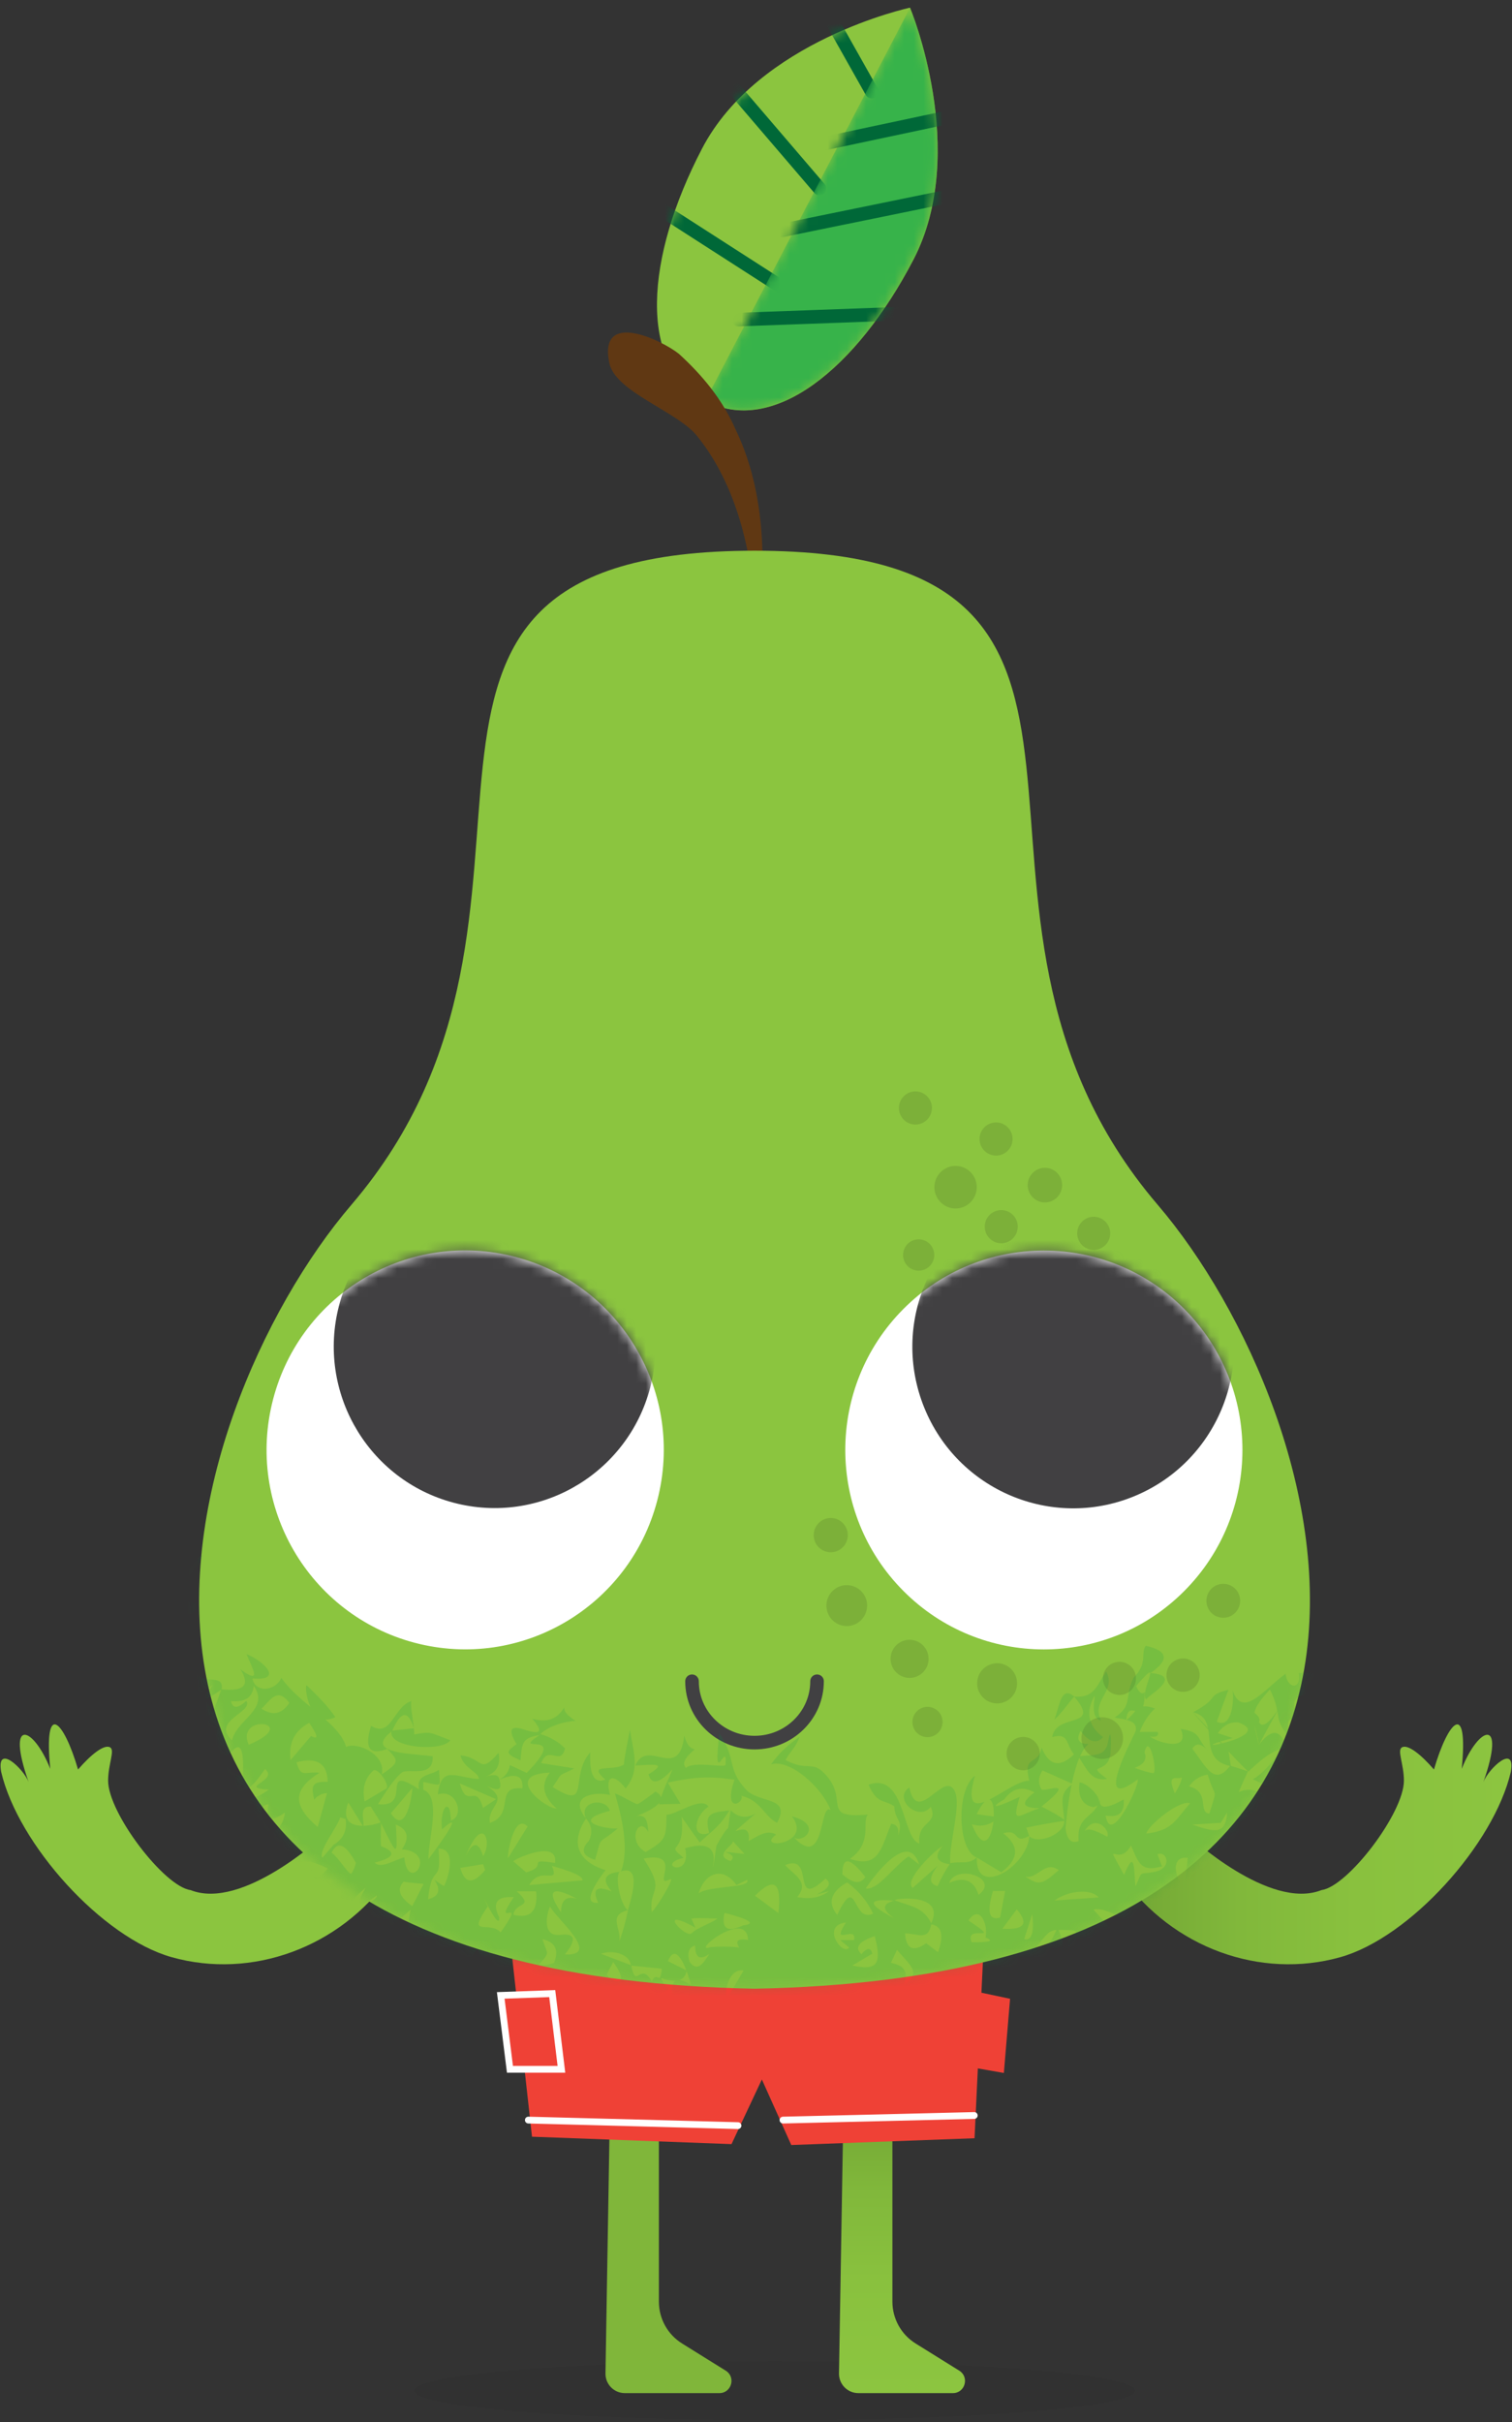 <svg width="158" height="253" viewBox="0 0 158 253" fill="none" xmlns="http://www.w3.org/2000/svg">
<rect x="0" y="0" width="158" height="253" fill="#333333" stroke="none"/>
<g style="mix-blend-mode:multiply" opacity="0.05">
<path d="M80.958 252.8C101.757 252.8 118.619 251.418 118.619 249.714C118.619 248.009 101.757 246.627 80.958 246.627C60.158 246.627 43.297 248.009 43.297 249.714C43.297 251.418 60.158 252.8 80.958 252.8Z" fill="black"/>
</g>
<path d="M105.55 208.783L100.287 207.667L99.598 215.603L104.901 216.532L105.55 208.783Z" fill="#EF4136"/>
<path d="M88.129 220.65L87.673 247.89C87.643 249.029 88.555 249.972 89.69 249.972H99.577C100.847 249.972 101.32 248.3 100.243 247.629L95.679 244.79C94.172 243.854 93.254 242.199 93.254 240.418V220.134L88.129 220.65Z" fill="url(#paint0_linear_114_3790)"/>
<path d="M63.727 220.65L63.271 247.89C63.24 249.029 64.152 249.972 65.287 249.972H75.175C76.445 249.972 76.918 248.3 75.84 247.629L71.276 244.79C69.77 243.854 68.851 242.199 68.851 240.418V220.134L63.727 220.65Z" fill="url(#paint1_linear_114_3790)"/>
<path d="M53.096 200.62L55.593 223.19L76.441 223.963L79.613 217.211L82.687 224.058L101.837 223.349L102.864 201.681L53.096 200.62Z" fill="#EF4136"/>
<path d="M55.211 221.453C55.596 221.453 77.117 222.033 77.117 222.033" stroke="white" stroke-width="0.71" stroke-miterlimit="10" stroke-linecap="round"/>
<path d="M81.823 221.453C82.208 221.453 101.807 220.972 101.807 220.972" stroke="white" stroke-width="0.71" stroke-miterlimit="10" stroke-linecap="round"/>
<path d="M53.289 216.149H58.667L57.707 208.24L52.326 208.43L53.289 216.149Z" fill="#EF4136" stroke="white" stroke-width="0.71" stroke-miterlimit="10" stroke-linecap="round"/>
<path d="M117.271 196.065C122.527 203.452 131.698 206.782 140.058 204.438C147.324 202.4 156.11 192.653 157.88 185.067C158.39 182.062 155.553 184.738 155.013 186.132C157.421 179.305 154.519 180.278 152.746 184.768C153.462 177.548 151.347 179.674 149.844 184.833C148.503 183.276 147.098 182.153 146.49 182.526C145.976 182.838 146.699 184.266 146.706 185.989C146.716 189.37 140.832 197.076 138.092 197.428C132.661 199.592 124.256 191.775 124.256 191.775C124.256 191.775 120.436 193.393 117.274 196.062L117.271 196.065Z" fill="url(#paint2_linear_114_3790)"/>
<path d="M40.729 196.065C35.473 203.452 26.302 206.782 17.942 204.438C10.676 202.4 1.889 192.653 0.119 185.067C-0.391 182.062 2.447 184.738 2.987 186.132C0.579 179.305 3.48 180.278 5.254 184.768C4.538 177.548 6.652 179.674 8.156 184.833C9.497 183.276 10.902 182.153 11.513 182.526C12.027 182.838 11.304 184.266 11.297 185.989C11.287 189.37 17.171 197.076 19.911 197.428C25.343 199.592 33.747 191.775 33.747 191.775C33.747 191.775 37.568 193.393 40.729 196.062V196.065Z" fill="#8BC53F"/>
<path d="M95.098 0.8C95.098 0.8 79.258 4.191 73.354 15.536C67.446 26.877 66.608 38.143 73.702 41.87C80.796 45.597 89.538 38.479 95.446 27.138C101.354 15.797 95.098 0.803 95.098 0.803V0.8Z" fill="#8BC53F"/>
<mask id="mask0_114_3790" style="mask-type:luminance" maskUnits="userSpaceOnUse" x="68" y="0" width="30" height="43">
<path d="M95.098 0.8C95.098 0.8 79.258 4.191 73.354 15.536C67.446 26.877 66.608 38.143 73.702 41.87C80.796 45.597 89.538 38.479 95.446 27.138C101.354 15.797 95.098 0.803 95.098 0.803V0.8Z" fill="white"/>
</mask>
<g mask="url(#mask0_114_3790)">
<path d="M91.095 9.577L86.058 0.634" stroke="#006838" stroke-width="1.42" stroke-linecap="round" stroke-linejoin="round"/>
<path d="M85.636 19.693L75.823 8.237" stroke="#006838" stroke-width="1.42" stroke-linecap="round" stroke-linejoin="round"/>
<path d="M81.906 30.139L68.942 21.806" stroke="#006838" stroke-width="1.42" stroke-linecap="round" stroke-linejoin="round"/>
</g>
<mask id="mask1_114_3790" style="mask-type:luminance" maskUnits="userSpaceOnUse" x="73" y="0" width="25" height="43">
<path d="M73.705 41.867C80.799 45.594 89.541 38.475 95.449 27.134C101.357 15.794 95.101 0.8 95.101 0.8L73.705 41.867Z" fill="white"/>
</mask>
<g mask="url(#mask1_114_3790)">
<path d="M73.705 41.867C80.799 45.594 89.541 38.475 95.449 27.134C101.357 15.794 95.101 0.8 95.101 0.8L73.705 41.867Z" fill="#37B34A"/>
<path d="M77.174 33.382L96.554 32.679" stroke="#006838" stroke-width="1.42" stroke-linecap="round" stroke-linejoin="round"/>
<path d="M81.637 24.082L101.003 20.124" stroke="#006838" stroke-width="1.42" stroke-linecap="round" stroke-linejoin="round"/>
<path d="M86.403 14.939L106.069 10.761" stroke="#006838" stroke-width="1.42" stroke-linecap="round" stroke-linejoin="round"/>
</g>
<path d="M78.917 66.577C80.225 59.57 80.022 51.41 76.884 44.896C75.522 41.769 73.425 39.222 70.939 36.956C69.128 35.515 62.49 32.313 63.676 37.936C64.318 40.972 70.898 43.02 72.874 45.581C77.448 51.261 79.015 59.431 78.917 66.58V66.577Z" fill="#603813"/>
<path d="M36.727 125.839C63.335 94.729 32.666 57.525 78.846 57.525C125.027 57.525 94.358 94.729 120.97 125.839C139.518 147.527 157.306 206.243 78.846 207.731C0.386 206.243 18.175 147.527 36.727 125.839Z" fill="#8BC53F"/>
<path d="M102.651 159.319C102.685 158.427 101.992 157.677 101.101 157.643C100.212 157.613 99.469 158.308 99.439 159.197C99.405 160.089 100.097 160.838 100.986 160.869C101.874 160.899 102.621 160.207 102.651 159.315V159.319Z" fill="#7CB039"/>
<path d="M115.835 161.608C115.862 160.838 115.264 160.194 114.498 160.163C113.731 160.136 113.089 160.736 113.062 161.506C113.035 162.276 113.633 162.92 114.396 162.947C115.163 162.978 115.805 162.378 115.832 161.608H115.835Z" fill="#7CB039"/>
<path d="M110.258 166.634C110.285 165.864 109.687 165.22 108.924 165.193C108.157 165.162 107.515 165.762 107.485 166.532C107.455 167.302 108.056 167.946 108.819 167.973C109.586 168.001 110.228 167.4 110.258 166.634Z" fill="#7CB039"/>
<path d="M106.282 175.906C106.326 174.75 105.424 173.777 104.272 173.736C103.12 173.695 102.151 174.597 102.11 175.754C102.067 176.91 102.968 177.884 104.12 177.928C105.272 177.968 106.242 177.066 106.282 175.91V175.906Z" fill="#7CB039"/>
<path d="M118.706 175.38C118.74 174.424 117.997 173.623 117.044 173.586C116.092 173.552 115.291 174.298 115.257 175.255C115.224 176.211 115.967 177.011 116.919 177.049C117.872 177.083 118.673 176.337 118.706 175.38Z" fill="#7CB039"/>
<path d="M106.296 148.846C106.33 147.89 105.59 147.089 104.634 147.052C103.681 147.018 102.884 147.764 102.85 148.721C102.816 149.677 103.56 150.481 104.512 150.515C105.465 150.549 106.265 149.803 106.299 148.846H106.296Z" fill="#7CB039"/>
<path d="M97.385 115.796C97.418 114.84 96.675 114.036 95.723 114.002C94.77 113.968 93.969 114.715 93.936 115.671C93.902 116.627 94.642 117.428 95.594 117.465C96.547 117.499 97.347 116.753 97.381 115.796H97.385Z" fill="#7CB039"/>
<path d="M105.809 119.038C105.843 118.082 105.1 117.278 104.147 117.244C103.195 117.21 102.394 117.956 102.36 118.913C102.327 119.869 103.07 120.67 104.022 120.707C104.975 120.741 105.776 119.995 105.809 119.042V119.038Z" fill="#7CB039"/>
<path d="M116.014 128.89C116.048 127.934 115.305 127.13 114.352 127.096C113.399 127.062 112.602 127.809 112.565 128.765C112.531 129.721 113.274 130.522 114.227 130.559C115.18 130.593 115.98 129.847 116.014 128.894V128.89Z" fill="#7CB039"/>
<path d="M106.353 128.195C106.387 127.239 105.647 126.435 104.691 126.401C103.739 126.367 102.938 127.113 102.904 128.07C102.871 129.026 103.614 129.827 104.563 129.864C105.516 129.898 106.316 129.152 106.35 128.195H106.353Z" fill="#7CB039"/>
<path d="M125.652 150.457C125.685 149.578 125 148.846 124.128 148.812C123.257 148.781 122.524 149.463 122.49 150.341C122.459 151.216 123.138 151.956 124.013 151.986C124.888 152.017 125.621 151.332 125.652 150.457Z" fill="#7CB039"/>
<path d="M117.811 149.717C117.842 148.839 117.159 148.103 116.288 148.073C115.416 148.042 114.683 148.724 114.65 149.602C114.616 150.48 115.298 151.213 116.173 151.247C117.048 151.277 117.781 150.592 117.815 149.717H117.811Z" fill="#7CB039"/>
<path d="M125.226 143.671C125.256 142.792 124.574 142.056 123.702 142.026C122.827 141.992 122.094 142.677 122.064 143.555C122.034 144.434 122.713 145.17 123.587 145.2C124.459 145.231 125.195 144.549 125.226 143.671Z" fill="#7CB039"/>
<path d="M127.918 156.181C127.949 155.303 127.266 154.567 126.395 154.537C125.52 154.506 124.79 155.191 124.756 156.066C124.726 156.941 125.408 157.68 126.28 157.711C127.155 157.745 127.888 157.06 127.922 156.181H127.918Z" fill="#7CB039"/>
<path d="M110.299 144.027C110.329 143.193 109.681 142.491 108.85 142.46C108.019 142.429 107.323 143.081 107.293 143.915C107.262 144.749 107.911 145.451 108.742 145.482C109.576 145.512 110.272 144.861 110.302 144.027H110.299Z" fill="#7CB039"/>
<path d="M91.639 150.338C91.669 149.504 91.021 148.805 90.19 148.771C89.359 148.741 88.663 149.392 88.629 150.226C88.599 151.061 89.247 151.763 90.078 151.793C90.909 151.824 91.608 151.172 91.639 150.338Z" fill="#7CB039"/>
<path d="M114.805 134.938C114.846 133.785 113.951 132.815 112.799 132.771C111.65 132.727 110.684 133.629 110.644 134.785C110.6 135.942 111.502 136.908 112.65 136.952C113.802 136.993 114.765 136.091 114.809 134.938H114.805Z" fill="#7CB039"/>
<path d="M102.07 124.092C102.114 122.864 101.158 121.833 99.935 121.789C98.712 121.745 97.686 122.705 97.642 123.929C97.598 125.157 98.554 126.188 99.773 126.232C100.996 126.276 102.023 125.316 102.067 124.092H102.07Z" fill="#7CB039"/>
<path d="M98.881 139.997C98.911 139.092 98.212 138.336 97.31 138.302C96.412 138.271 95.655 138.973 95.621 139.879C95.588 140.784 96.29 141.541 97.192 141.574C98.094 141.608 98.851 140.903 98.881 139.997Z" fill="#7CB039"/>
<path d="M97.628 131.15C97.662 130.247 96.959 129.488 96.057 129.454C95.159 129.423 94.402 130.125 94.368 131.031C94.338 131.936 95.037 132.693 95.939 132.727C96.841 132.76 97.594 132.055 97.628 131.15Z" fill="#7CB039"/>
<path d="M99.199 149.714C99.243 148.565 98.348 147.598 97.202 147.557C96.057 147.517 95.095 148.412 95.054 149.562C95.013 150.711 95.909 151.678 97.054 151.719C98.202 151.759 99.162 150.864 99.202 149.711L99.199 149.714Z" fill="#7CB039"/>
<path d="M88.592 160.417C88.626 159.43 87.859 158.599 86.876 158.562C85.893 158.528 85.066 159.298 85.028 160.288C84.995 161.275 85.761 162.106 86.744 162.14C87.731 162.177 88.555 161.404 88.592 160.417Z" fill="#7CB039"/>
<path d="M97.03 173.346C97.07 172.247 96.216 171.325 95.118 171.284C94.023 171.243 93.105 172.101 93.064 173.2C93.027 174.299 93.882 175.225 94.976 175.265C96.07 175.306 96.993 174.445 97.033 173.346H97.03Z" fill="#7CB039"/>
<path d="M98.499 179.928C98.53 179.057 97.851 178.321 96.979 178.29C96.111 178.26 95.378 178.941 95.348 179.813C95.314 180.688 95.996 181.421 96.865 181.451C97.736 181.482 98.466 180.8 98.496 179.928H98.499Z" fill="#7CB039"/>
<path d="M117.352 181.634C117.396 180.43 116.46 179.423 115.264 179.379C114.065 179.335 113.059 180.274 113.015 181.475C112.971 182.679 113.906 183.686 115.102 183.73C116.301 183.774 117.308 182.835 117.352 181.634Z" fill="#7CB039"/>
<path d="M129.594 167.275C129.631 166.298 128.871 165.474 127.895 165.44C126.918 165.403 126.101 166.166 126.067 167.146C126.03 168.126 126.79 168.947 127.763 168.981C128.739 169.018 129.557 168.252 129.59 167.275H129.594Z" fill="#7CB039"/>
<path d="M112.971 152.587C113.015 151.407 112.096 150.416 110.924 150.376C109.748 150.332 108.765 151.254 108.721 152.431C108.677 153.611 109.596 154.602 110.768 154.642C111.944 154.686 112.93 153.764 112.971 152.587Z" fill="#7CB039"/>
<path d="M90.612 167.791C90.656 166.614 89.737 165.62 88.561 165.576C87.389 165.535 86.403 166.454 86.359 167.635C86.315 168.815 87.234 169.805 88.406 169.849C89.578 169.893 90.564 168.971 90.608 167.791H90.612Z" fill="#7CB039"/>
<path d="M120.19 141.117C120.223 140.153 119.477 139.346 118.517 139.312C117.558 139.278 116.754 140.028 116.72 140.991C116.687 141.954 117.433 142.761 118.392 142.795C119.352 142.829 120.156 142.08 120.193 141.117H120.19Z" fill="#7CB039"/>
<path d="M121.527 156.85C121.561 155.887 120.815 155.079 119.855 155.046C118.896 155.008 118.092 155.761 118.055 156.724C118.021 157.684 118.768 158.495 119.727 158.529C120.686 158.562 121.49 157.81 121.527 156.85Z" fill="#7CB039"/>
<path d="M125.361 175.045C125.398 174.081 124.648 173.274 123.689 173.237C122.729 173.203 121.926 173.956 121.892 174.916C121.858 175.879 122.604 176.686 123.564 176.72C124.523 176.757 125.327 176.004 125.361 175.041V175.045Z" fill="#7CB039"/>
<path d="M108.654 183.235C108.691 182.272 107.941 181.465 106.982 181.431C106.022 181.397 105.218 182.146 105.184 183.11C105.147 184.069 105.897 184.88 106.853 184.914C107.812 184.948 108.616 184.198 108.654 183.235Z" fill="#7CB039"/>
<path d="M105.232 134.7C105.269 133.686 104.479 132.835 103.469 132.798C102.459 132.761 101.611 133.554 101.574 134.568C101.536 135.582 102.327 136.433 103.337 136.471C104.347 136.508 105.195 135.718 105.232 134.7Z" fill="#7CB039"/>
<path d="M110.988 123.855C111.025 122.858 110.248 122.02 109.255 121.986C108.262 121.949 107.427 122.729 107.39 123.726C107.356 124.723 108.13 125.56 109.123 125.598C110.12 125.635 110.954 124.855 110.988 123.858V123.855Z" fill="#7CB039"/>
<path d="M68.806 156.232C71.439 145.034 64.531 133.813 53.377 131.17C42.223 128.527 31.047 135.462 28.414 146.661C25.782 157.859 32.69 169.08 43.844 171.723C54.998 174.366 66.174 167.43 68.806 156.232Z" fill="white"/>
<path d="M123.754 166.188C131.857 158.052 131.857 144.861 123.754 136.725C115.65 128.589 102.511 128.589 94.407 136.725C86.304 144.861 86.304 158.052 94.407 166.188C102.511 174.324 115.65 174.324 123.754 166.188Z" fill="white"/>
<mask id="mask2_114_3790" style="mask-type:luminance" maskUnits="userSpaceOnUse" x="27" y="130" width="43" height="43">
<path d="M68.806 156.232C71.439 145.034 64.531 133.813 53.377 131.17C42.223 128.527 31.047 135.462 28.414 146.661C25.782 157.859 32.69 169.08 43.844 171.723C54.998 174.366 66.174 167.43 68.806 156.232Z" fill="white"/>
</mask>
<g mask="url(#mask2_114_3790)">
<path d="M68.048 144.524C70.18 135.453 64.585 126.364 55.55 124.223C46.515 122.082 37.462 127.7 35.329 136.771C33.197 145.842 38.792 154.931 47.827 157.072C56.862 159.213 65.915 153.595 68.048 144.524Z" fill="#414042"/>
</g>
<mask id="mask3_114_3790" style="mask-type:luminance" maskUnits="userSpaceOnUse" x="88" y="130" width="42" height="43">
<path d="M123.754 166.188C131.857 158.052 131.857 144.861 123.754 136.725C115.65 128.589 102.511 128.589 94.407 136.725C86.304 144.861 86.304 158.052 94.407 166.188C102.511 174.324 115.65 174.324 123.754 166.188Z" fill="white"/>
</mask>
<g mask="url(#mask3_114_3790)">
<path d="M118.477 156.309C127.077 152.801 131.217 142.957 127.723 134.322C124.229 125.687 114.424 121.531 105.824 125.039C97.223 128.547 93.084 138.391 96.578 147.026C100.072 155.66 109.876 159.817 118.477 156.309Z" fill="#414042"/>
</g>
<path d="M85.379 175.615C85.379 179.155 82.454 182.024 78.847 182.024C75.239 182.024 72.314 179.155 72.314 175.615" stroke="#414042" stroke-width="1.42" stroke-linecap="round" stroke-linejoin="round"/>
<mask id="mask4_114_3790" style="mask-type:luminance" maskUnits="userSpaceOnUse" x="20" y="57" width="117" height="151">
<path d="M36.727 125.839C63.335 94.729 32.666 57.525 78.846 57.525C125.027 57.525 94.358 94.729 120.97 125.839C139.518 147.527 157.306 206.243 78.846 207.731C0.386 206.243 18.175 147.527 36.727 125.839Z" fill="white"/>
</mask>
<g mask="url(#mask4_114_3790)">
<g style="mix-blend-mode:multiply" opacity="0.15">
<path d="M146.396 183.242C146.727 182.228 147.058 181.214 147.392 180.2C145.882 181.085 145.402 180.047 144.588 179.003C145.659 179.267 146.727 179.535 147.797 179.8V171.982C147.652 171.908 147.51 171.837 147.338 171.745C148.588 177.287 146.203 172.763 146.879 170.246C143.751 170.005 142.856 170.436 140.184 171.782C140.204 171.921 143.068 175.611 140.531 173.383C141.379 174.353 145.028 180.207 139.63 178.603C139.721 179.362 138.383 180.509 139.268 180.821C139.849 180.732 140.383 180.515 140.869 180.173C140.879 181.055 140.545 181.763 139.873 182.299C140.569 182.286 141.048 182.581 141.312 183.181C140.869 183.144 140.423 183.103 139.981 183.066C139.92 183.425 139.859 183.785 139.798 184.144C138.417 183.707 137.735 182.879 137.762 181.668C138.795 181.455 138.012 183.035 139.18 182.727C138.765 181.204 138.353 179.681 137.937 178.158C141.123 178.674 137.792 177.175 139.109 176.1C139.717 177.667 139.751 177.283 140.146 175.754C140.94 176.72 140.903 177.636 140.042 178.497C144.426 175.581 138.018 174.435 135.725 174.774C135.995 176.544 134.525 176.442 134.34 174.835C132.158 176.381 129.823 179.681 128.78 176.503C129.006 177.348 128.769 180.709 127.151 179.827C127.557 178.721 127.959 177.619 128.364 176.513C125.918 177.131 127.621 177.28 124.672 178.854C125.726 179.098 126.074 179.745 126.233 180.519C123.621 177.741 124.594 178.854 126.263 180.668C126.51 182.126 126.199 183.968 128.53 184.46C126.918 186.576 126.084 184.653 124.594 182.649C125.013 182.004 125.574 182.103 126.276 182.94C124.942 181.502 125.621 180.97 123.375 180.583C124.449 183.049 120.96 182.031 120.179 181.39C120.841 181.482 121.112 181.322 120.987 180.909H119.095C119.446 179.963 119.977 179.142 120.686 178.45C120.129 178.257 119.747 178.206 119.453 178.243C119.554 177.945 119.615 177.477 119.615 176.747C119.348 177.039 119.048 176.832 118.713 176.127C121.834 172.454 118.909 176.954 119.811 177.541C119.5 177.341 123.959 175.062 120.23 174.753C122.226 173.373 122.054 172.427 119.723 171.908C119.146 172.732 119.997 173.699 118.45 175.252C117.44 177.419 118.429 178.08 116.48 179.406C116.788 179.484 117.264 179.528 117.7 179.64C117.788 178.504 118.213 178.64 118.642 178.711C118.399 178.989 118.159 179.339 117.727 179.647C118.325 179.807 118.831 180.102 118.669 180.834C118.598 181.15 113.971 189.594 118.875 185.87C119.176 186.26 116.062 193.03 115.535 189.642C116.913 189.893 117.541 189.333 117.416 187.966C115.727 188.909 114.896 188.963 114.93 188.129C114.947 188.153 114.947 188.126 114.93 188.044C114.91 188.116 114.883 188.173 114.859 188.238C114.903 187.475 113.46 186.196 112.812 186.182C112.609 187.647 113.079 188.509 114.217 188.767C114.467 188.726 114.626 188.645 114.727 188.536C113.994 189.954 112.498 189.825 112.714 192.318C111.954 192.599 111.498 192.161 111.349 191.005C111.353 191.005 111.515 188.719 111.974 186.444C110.508 187.366 111.17 188.746 111.204 190.15C111.187 189.906 109.258 188.909 108.833 188.702C112.731 185.586 109.069 187.264 108.826 186.905C108.458 186.257 108.495 185.599 108.937 184.931C109.961 185.385 110.984 185.843 112.005 186.298C112.204 185.338 112.461 184.395 112.781 183.629C113.542 184.717 114.001 186.115 115.676 185.816C113.437 184.127 115.558 185.355 116.001 183.435C116.129 182.886 116.163 179.739 115.788 181.967C115.514 183.574 114.193 183.262 112.863 183.442C113.119 182.872 113.417 182.418 113.761 182.17C112.711 182.17 112.43 181.719 112.92 180.807C113.791 181.984 114.575 182.201 115.268 181.455C113.521 180.173 113.572 178.542 114.335 177.232C114.633 176.727 113.704 179.454 115.055 179.718C113.987 177.578 116.703 176.676 115.592 174.587C114.525 176.218 114.325 177.361 112.265 177.222C110.843 176.018 110.745 178.223 110.184 179.583C110.613 179.396 112.14 177.243 112.258 177.229C115.166 180.644 110.346 178.85 109.954 181.448C111.731 180.949 111.363 182.214 112.228 183.252C110.748 184.683 109.62 184.446 108.843 182.547C108.488 184.5 106.846 183.215 107.556 186.006C106.546 185.948 104.762 187.285 103.394 187.97C103.745 188.075 103.884 188.865 103.847 189.747C103.249 189.662 102.654 189.581 102.056 189.496C102.381 188.838 102.658 188.428 102.891 188.197C101.732 188.648 101.073 188.302 101.884 185.48C99.871 186.976 100.074 193.321 102.063 194.02C101.198 194.807 100.472 194.376 99.303 194.62C99.104 192.758 100.479 188.624 99.776 187.112C98.685 184.765 95.878 190.839 95.02 186.711C93.264 187.865 95.969 190.344 97.26 188.74C98.094 190.618 95.844 190.147 96.061 192.558C94.257 192.039 94.608 185.05 90.757 186.423C91.706 188.512 92.287 187.898 93.446 188.675C93.551 190.34 94.419 189.96 93.858 191.738C93.956 190.958 93.71 190.547 93.122 190.51C92.041 193.24 91.767 195.146 88.811 194.169C91.247 192.477 90.024 190.276 90.693 189.543C85.579 189.988 88.899 187.99 86.106 185.196C84.812 183.9 84.302 185.046 82.079 183.839C82.924 182.462 82.981 182.774 83.569 181.414C82.39 182.187 81.39 183.147 80.566 184.293C82.559 183.703 85.883 186.698 86.802 189.072C85.602 188.177 86.275 195.404 82.974 191.941C84.055 192.585 85.954 190.534 82.755 189.733C85.015 192.714 78.813 193.27 81.113 191.629C80.09 191.066 79.167 191.816 78.225 192.311C78.65 189.336 74.526 193.287 78.968 189.421C78.012 189.974 77.141 189.865 76.35 189.092C75.803 192.426 76.647 189.516 74.86 192.806C74.871 192.786 74.509 195.332 74.489 194.97C74.904 193.006 73.942 192.368 71.597 193.057C72.327 196.309 68.341 194.81 71.425 194.054C69.405 192.375 71.645 193.973 71.226 189.784C71.851 190.679 72.479 191.568 73.117 192.453C74.479 191.147 75.1 190.927 76.212 189.119C74.323 189.319 73.556 189.377 74.114 191.47C72.128 192.141 72.587 189.608 74.029 188.719C73.35 187.556 70.516 189.635 69.648 189.553C69.648 192.107 69.476 192.233 67.476 193.457C65.429 192.351 66.79 189.52 67.743 191.371C67.662 190.049 67.456 189.574 66.554 189.682C67.388 189.367 68.49 188.841 68.915 188.285C68.898 188.35 68.878 188.404 68.861 188.475C69.611 188.455 70.361 188.431 71.108 188.411C70.665 187.675 70.222 186.935 69.777 186.199C72.455 185.619 74.111 185.501 76.752 185.901C75.512 189.54 77.823 188.356 77.475 187.576C79.529 188.071 79.9 189.784 81.198 190.398C82.738 187.62 79.329 188.414 77.951 186.922C75.918 184.721 77.036 183.869 75.175 181.048C74.421 187.369 76.019 181.451 75.816 184.331C75.789 184.727 72.482 183.897 71.682 184.673C71.172 184.141 71.77 183.408 72.601 182.73C72.118 182.655 71.749 182.194 71.503 181.299C70.939 186.189 67.692 181.472 66.378 184.419C68.355 184.314 69.81 184.107 67.767 185.331C68.074 186.474 68.912 186.301 70.277 184.809C69.733 186.159 69.412 186.722 69.074 187.766C69.037 187.549 68.868 187.332 68.469 187.135C68.517 187.159 66.868 188.377 66.638 188.441C66.415 188.502 64.973 187.556 64.26 187.335C65.041 190.042 65.75 193.169 64.899 195.465C67.23 194.712 65.797 198.785 65.612 199.528C64.818 198.958 64.257 196.133 64.727 195.526C63.136 195.689 62.869 196.37 63.926 197.571C62.328 196.923 61.855 197.316 62.507 198.751C60.379 198.995 63.163 195.475 63.281 195.349C60.237 194.407 59.639 192.365 61.237 189.964C61.842 190.659 61.95 191.429 61.544 192.277C60.646 193.206 60.862 193.871 62.19 194.274C62.956 191.48 62.372 192.867 64.554 190.978C63.652 191.12 59.258 190.323 63.73 189.143C63.355 187.766 60.47 188.061 61.207 189.92C59.295 187.491 62.284 187.122 63.744 187.502C63.159 185.311 64.206 185.28 65.372 186.806C66.956 184.904 66.169 182.998 65.824 180.682C65.781 180.949 65.075 184.399 65.223 184.287C64.108 185.121 61.227 184.076 63.254 185.894C61.48 186.579 61.676 183.781 61.676 183.042C59.443 185.579 61.805 189.225 57.758 186.661C58.893 185.002 58.16 185.657 60.021 184.721C58.866 184.534 57.711 184.351 56.555 184.165C57.292 182.197 58.619 184.568 59.041 182.611C58.281 181.889 57.42 181.397 56.464 181.136C57.271 180.325 58.967 179.807 60.143 179.752C59.298 179.22 58.906 178.755 58.967 178.352C58.109 179.715 57.059 179.915 55.616 179.535C56.768 180.844 56.535 181.234 54.924 180.712C53.346 180.146 53.032 180.634 53.981 182.181C52.948 182.954 52.65 183.134 54.4 183.88C54.539 182.055 54.559 181.533 56.373 181.234C53.123 183.439 59.764 180.349 55.038 185.189C54.454 184.917 53.866 184.643 53.282 184.371C53.174 185.07 52.806 185.575 52.174 185.887C52.144 185.413 51.688 185.301 50.799 185.552C51.914 185.138 52.346 184.317 52.09 183.093C50.049 185.487 50.512 183.571 48.117 183.364C48.485 184.778 50.063 185.094 50.036 185.826C47.732 185.721 46.107 184.287 45.749 187.434C47.749 186.806 48.583 189.73 47.107 190.164C47.107 187.664 45.925 188.692 46.185 191.09C49.198 188.377 44.803 194.149 44.766 194.21C44.766 191.995 46.165 187.709 44.232 186.942V186.128C46.286 186.549 45.979 186.773 45.877 184.863C44.976 185.48 43.459 185.307 43.786 186.905C39.53 184.08 43.239 188.875 39.493 188.455C40.257 187.247 41.121 185.87 41.966 185.168C42.618 184.626 45.337 185.813 45.209 183.459C43.503 183.164 37.841 183.269 40.908 180.861C40.571 182.611 46.279 182.998 47.056 181.77C44.881 180.987 45.178 180.821 43.276 181.173C43.293 181.024 43.276 180.79 43.249 180.529C42.499 180.607 41.75 180.688 41 180.766C41.885 178.704 42.631 178.613 43.246 180.485C43.135 179.471 42.82 177.928 43.01 177.68C41.132 178.219 40.919 181.587 38.774 180.271C38.051 182.608 38.615 183.408 40.459 182.672C41.506 183.819 41.952 184.012 39.885 185.338C40.388 183.188 37.149 181.892 36.179 182.482C35.852 181.414 35.021 180.505 34.011 179.613C34.318 179.63 34.659 179.562 35.051 179.366C34.139 178.07 33.244 177.205 32.068 176.056C31.893 175.889 31.94 177.209 32.437 178.291C31.339 177.385 30.221 176.425 29.393 175.259C28.819 176.649 26.64 176.873 26.383 175.323C29.704 175.611 27.555 173.471 25.758 172.783C26.218 173.977 27.572 176.178 25.116 174.363C26.167 176.008 25.515 176.707 23.161 176.456C23.475 174.587 20.742 176.327 20.077 174.153C19.479 174.231 18.269 176.29 18.415 177.134C15.3 174.78 18.077 174.886 18.398 171.918C18.431 172.271 19.09 170.077 18.631 171.057C18.965 170.199 18.948 169.324 18.584 168.435C19.931 168.835 20.543 168.537 20.414 167.54C16.851 166.58 20.306 164.742 21.195 162.415C20.06 163.087 18.925 163.762 17.79 164.433C19.425 167.038 18.793 167.811 15.898 166.76C18.063 165.763 15.739 161.157 14.864 164.487C13.104 162.232 11.689 163.602 9.784 163.572V167.241C9.804 167.224 9.818 167.218 9.838 167.201C9.987 166.929 10.132 166.655 10.355 166.241C9.25 168.289 10.291 168.937 12.355 168.557C12.564 167.489 10.054 166.777 12.986 165.074C14.067 164.447 15.337 165.491 14.743 166.631C17.857 167.119 14.293 169.941 14.895 170.06C16.06 170.29 15.486 169.758 16.854 170.487C16.297 169.171 16.259 167.638 17.938 167.781C17.462 169.812 18.607 171.511 17.334 173.044C16.219 170.999 13.709 171.83 16.449 173.309C12.578 174.513 14.692 173.319 13.783 171.019C14.054 171.413 14.445 171.613 14.969 171.603C15.3 170.545 14.662 170.026 13.057 170.049C12.767 172.162 13.135 172.963 12.155 174.828C13.091 171.158 9.402 172.718 10.179 169.059C10.037 169.449 9.909 169.703 9.784 169.893V177.772C10 177.622 10.216 177.473 10.432 177.327C10.578 178.633 11.571 177.646 12.277 177.717C11.591 178.633 10.76 179.054 9.784 179.006V184.555C10.101 184.782 10.581 184.921 11.236 184.961C11.064 185.257 10.463 185.155 9.784 184.931V200.179C10.574 200.158 11.101 200.579 11.331 201.488C10.591 200.888 10.078 200.782 9.784 201.166V210.811C11.365 211.632 12.909 212.317 14.932 212.846C14.868 213.229 14.192 213.009 13.875 213.046C15.385 213.782 16.891 214.518 18.401 215.254C18.3 214.44 18.543 214.06 19.131 214.114C18.638 217.339 27.859 219.534 29.41 218.53C29.184 221.341 47.698 225.082 50.674 225.56C53.765 226.055 54.738 225.981 57.987 226.798C59.899 227.276 67.912 226.164 63.433 227.578C65.574 227.727 68.713 228.979 68.888 226.496C70.452 228.996 72.618 227.958 74.975 227.972C76.306 227.978 84.123 228.49 79.397 227.327C81.4 225.967 82.194 229.352 83.248 227.107C84.177 229.196 89.207 228.409 89.734 226.412C89.49 229.508 98.091 226.666 100.226 226.466C101.793 226.32 108.326 226.211 107.448 224.733C108.856 225.469 114.197 224.417 114.329 223.77C112.342 223.607 111.89 222.905 112.981 221.66C115.102 223.196 114.7 223.844 117.534 223.349C119.794 222.952 121.419 222.783 119.966 220.375C120.828 219.659 121.426 220.243 121.764 222.121C123.567 221.572 125.361 220.992 127.148 220.382C130.492 219.184 133.749 217.072 137.258 216.681C136.6 215.844 134.887 215.423 135.894 214.05C136.434 214.921 136.974 215.793 137.515 216.665C138.343 215.874 141.542 214.748 140.491 213.928C140.92 213.595 146.987 213.629 142.116 212.001C144.213 211.272 144.828 210.991 144.311 213.338C145.7 212.496 147.213 212.005 147.791 210.787V202.848C147.689 202.973 147.558 203.102 147.362 203.241C146.885 202.397 145.886 201.162 145.49 202.828V200.972C145.828 201.061 147.257 201.379 147.791 201.949V181.689C147.368 182.513 146.828 183.381 146.389 183.286L146.396 183.242ZM44.266 196.791C43.871 197.564 43.476 198.334 43.077 199.107C41.729 198.164 41.432 197.31 42.192 196.543C42.486 196.665 44.199 196.747 44.266 196.794V196.791ZM43.165 202.906C44.06 202.563 44.408 203.197 44.209 204.805C42.597 205.32 41.79 205.083 41.79 204.086C43.084 204.313 43.543 203.92 43.165 202.909V202.906ZM43.084 186.769C43.084 187.471 42.422 191.833 40.844 189.404C41.591 188.526 42.337 187.648 43.084 186.769ZM39.817 190.442C41.462 193.752 41.581 194.207 41.364 190.581C42.624 191.1 42.834 191.965 41.989 193.172C45.918 193.477 42.641 197.951 42.243 194.006C41.324 194.247 39.733 195.261 39.162 194.556C41.226 194.034 41.442 193.46 39.817 192.84C39.75 192.056 39.817 191.232 39.817 190.442ZM38.216 197.167C37.037 199.189 37.419 199.463 39.358 197.991C39.757 198.581 33.379 201.427 38.216 197.167ZM34.653 193.528C35.254 192.253 36.102 192.606 37.193 194.586C37.098 195 36.933 195.383 36.696 195.736C36.203 195.529 35.369 194.023 34.653 193.525V193.528ZM39.054 184.904C39.682 184.785 40.719 186.528 40.382 186.82C39.621 187.271 38.865 187.722 38.105 188.173C37.814 186.8 38.132 185.711 39.054 184.904ZM38.743 188.706C39.088 189.258 39.429 189.811 39.773 190.364C39.361 190.523 38.655 190.7 37.973 190.713C38.044 189.994 37.5 188.628 38.743 188.709V188.706ZM36.392 188.275C36.899 189.089 37.402 189.899 37.909 190.713C36.737 190.72 35.673 190.222 36.392 188.275ZM35.548 189.835C35.737 189.889 35.923 189.947 36.112 190.001C36.301 191.178 35.882 192.08 34.855 192.701C34.467 193.152 34.078 193.603 33.69 194.051C33.19 193.413 35.325 190.751 35.551 189.832L35.548 189.835ZM32.835 187.99C33.19 187.553 33.632 187.325 34.173 187.302C33.849 188.482 33.524 189.659 33.2 190.839C30.569 188.604 30.575 186.922 33.382 185.175C31.856 184.992 31.447 185.789 30.987 184.076C33.116 183.517 34.203 184.195 34.247 186.118C32.663 186.067 32.47 186.464 32.835 187.99ZM32.315 179.966C33.24 181.312 33.305 181.767 32.504 181.336C31.788 182.177 31.072 183.022 30.356 183.863C30.14 182.052 30.791 180.753 32.315 179.966ZM30.238 177.87C29.467 179.016 28.545 179.284 27.329 178.48C28.234 177.626 28.961 176.178 30.238 177.87ZM28.826 194.79C28.258 194.739 27.687 194.685 27.12 194.634C30.065 189.825 28.444 194.244 28.826 194.79ZM25.849 192.806C25.603 192.535 25.36 192.263 25.113 191.992C24.177 192.731 24.509 193.318 26.11 193.749C22.576 194.983 25.535 188.272 23.049 194.006C22.874 193.267 22.988 192.056 23.049 191.297C24.833 191.721 26.599 191.683 28.356 191.185C27.623 190.764 26.579 188.617 28.049 188.468C27.758 190.096 28.332 190.381 29.771 189.326C29.535 191.666 27.413 191.795 25.849 192.802V192.806ZM17.33 187.946C17.624 188.845 22.272 190.49 20.492 187.79C21.6 187.624 22.157 187.966 22.168 188.814C20.975 189.296 16.895 190.913 17.33 187.946ZM19.32 195.611C18.867 196.143 17.496 197.825 16.949 195.611C17.739 195.611 18.529 195.6 19.32 195.611ZM22.265 195.709C22.407 194.556 21.907 194.142 20.769 194.468C21.208 192.287 22.735 195.709 22.846 195.95C21.975 196.14 21.1 196.326 20.229 196.516C19.881 195.451 20.56 195.18 22.269 195.709H22.265ZM22.735 190.456C21.955 190.028 23.032 188.18 23.265 187.519C23.677 189.126 24.84 188.784 26.069 188.777C26.279 190.14 23.029 188.821 22.735 190.456ZM27.691 184.782C29.217 185.999 24.718 186.745 28.086 186.932C27.052 187.726 24.319 189.102 23.59 186.905C25.684 187.746 26.66 186.257 27.691 184.782ZM25.985 182.252C24.546 178.887 31.636 179.878 25.985 182.252V182.252ZM25.738 177.663C24.84 178.484 24.309 178.491 24.147 177.694C25.616 177.829 26.407 177.293 26.518 176.086C28.211 178.569 24.765 179.569 24.248 181.784C22.005 179.759 26.545 178.823 25.738 177.663ZM23.357 183.557C23.671 183.334 23.988 183.106 24.302 182.883C25.755 181.2 25.333 185.677 25.377 185.524C23.985 185.501 22.299 183.005 22.738 181.967C22.765 182.574 22.971 183.103 23.357 183.557ZM20.093 176.269C20.492 176.924 21.212 176.825 22.252 175.974C20.799 178.012 21.049 177.867 23.113 176.513C22.752 177.521 22.458 178.311 22.205 178.921C21.428 176.975 20.61 176.832 19.756 178.518C20.59 179.25 21.387 179.42 22.147 179.06C21.036 181.668 20.742 180.536 19.273 177.619C20.158 177.175 20.431 176.724 20.093 176.269ZM20.553 184.395C20.874 186.227 19.067 186.206 18.114 185.419C18.928 185.077 19.739 184.738 20.553 184.395ZM17.401 176.948C17.682 178.843 19.83 179.094 16.837 180.166C16.864 179.596 16.601 177.002 17.401 176.948ZM17.55 185.423C18.482 185.904 16.412 187.081 15.884 187.441C16.31 186.695 16.739 185.945 17.165 185.199C14.527 186.498 15.979 184.348 16.395 182.408C17.259 182.53 16.226 184.741 17.547 185.423H17.55ZM14.297 189.811C12.74 192.114 16.368 190.91 15.803 192.518C14.986 192.345 14.172 192.168 13.354 191.995C12.969 190.581 13.284 189.855 14.297 189.811ZM11.956 186.396C11.003 184.107 11.51 183.486 13.469 184.527C13.439 184.215 12.017 186.243 11.956 186.396ZM15.716 179.701C14.445 179.44 16.384 179.084 14.766 178.857C15.087 177.256 15.148 177.277 13.574 176.853C13.54 175.713 14.405 175.523 16.162 176.279C16.013 177.419 15.864 178.562 15.716 179.701ZM15.246 175.316C14.513 175.432 13.784 175.547 13.05 175.662C13.229 173.814 13.959 173.699 15.246 175.316ZM9.936 174.991C10.216 174.56 10.5 174.129 10.78 173.699C11.365 174.658 12.027 175.486 12.138 176.113C11.405 175.74 10.669 175.364 9.936 174.991ZM10.463 177.287C10.294 176.327 10.858 175.964 12.145 176.181C12.209 176.734 11.807 177.121 10.463 177.287ZM10.953 184.192C10.551 181.875 11.449 179.698 13.435 178.952C13.479 179.077 12.3 181.156 12.8 183.093C12.081 183.632 10.963 182.635 10.953 184.192ZM14.32 201.949C14.706 204.167 14.344 204.974 13.236 204.367C14.125 203.177 13.807 202.624 12.287 202.712C11.834 202.56 11.382 202.407 10.929 202.254C12.061 202.153 13.192 202.051 14.324 201.949H14.32ZM11.068 211.262C10.71 210.204 11.064 209.573 12.132 209.373C10.794 211.048 10.861 211.516 12.338 210.777C12.121 211.761 11.699 211.923 11.068 211.262ZM12.155 209.322C11.652 208.868 11.152 208.413 10.649 207.962C12.632 207.67 13.132 208.125 12.155 209.322ZM12.665 207.053C12.598 205.826 15.746 205.5 15.574 208.393C13.702 208.447 17.844 206.548 12.665 207.053ZM13.989 205.235C15.445 204.045 15.496 203.957 15.148 202.105C17.064 201.861 16.759 205.887 13.989 205.235ZM17.928 213.548C17.364 212.951 17.266 212.252 17.638 211.452H16.222C18.111 209.716 17.746 213.09 19.56 212.096C19.016 212.581 18.472 213.063 17.925 213.548H17.928ZM18.712 211.306C18.658 208.149 19.499 210.156 19.962 207.42C21.897 207.823 19.029 210.899 18.712 211.306ZM18.475 199.09C17.067 199.494 16.557 199.375 15.128 199.596C15.797 199.382 20.323 197.374 20.648 198.425C19.921 198.646 19.198 198.866 18.472 199.087L18.475 199.09ZM23.191 199.246C23.911 199.721 24.634 200.199 25.353 200.674C23.171 201.813 22.451 201.339 23.191 199.246ZM23.161 206.497C23.022 205.788 23.039 203.014 24.698 203.618C23.353 206.266 26.221 203.964 23.161 206.497ZM24.09 202.376C24.634 200.85 27.322 202.322 27.61 203.238C26.437 202.95 25.262 202.661 24.09 202.376ZM28.832 203.519C27.603 202.617 28.258 201.098 28.099 199.687C27.944 198.307 27.62 200.253 26.941 199.562C27.319 199.243 27.694 198.924 28.072 198.609C28.576 199.524 29.883 202.906 28.832 203.523V203.519ZM29.346 199.009C29.089 198.548 28.832 198.083 28.576 197.622C31.602 197.567 29.065 192.575 34.244 195.176C33.22 196.357 32.649 196.363 32.518 195.231C32.389 196.224 30.15 198.307 29.346 199.009ZM34.882 208.851C34.558 208.898 31.048 206.46 31.21 205.412C33.129 206.385 34.031 206.89 34.882 208.851ZM30.484 198.761C31.413 199.053 32.342 199.341 33.268 199.633V201.013C33.42 198.934 30.596 200.47 30.484 198.765V198.761ZM29.724 200.525C30.704 200.867 31.687 201.21 32.666 201.552C32.379 202.136 31.582 201.82 31.038 201.423C30.717 201.776 30.815 202.102 31.332 202.4C30.42 203.143 29.883 202.519 29.721 200.525H29.724ZM30.052 217.733C30.136 216.946 30.052 216.098 30.052 215.308C31.734 216.892 29.464 214.206 32.095 214.633C31.413 215.667 30.734 216.698 30.052 217.733ZM34.987 215.349C33.109 217.014 33.852 216.068 34.987 215.349V215.349ZM34.423 217.784C34.474 216.936 34.669 216.119 35.011 215.332C35.511 215.016 36.081 214.752 36.534 214.776C35.828 215.776 35.125 216.78 34.419 217.784H34.423ZM35.139 202.207C34.328 201.885 34.278 201.247 34.987 200.294C35.794 200.314 35.848 200.84 35.156 201.871C37.504 199.636 37.976 200.114 35.139 202.207ZM40.469 201.729C40.159 201.888 39.848 202.044 39.534 202.203C41.415 204.303 39.679 203.719 37.868 202.848C40 202.441 39.858 201.922 37.439 201.284C38.014 201.189 41.358 201.125 40.469 201.729ZM42.901 199.484C42.432 201.668 42.874 202.458 41.3 203.469C42.152 202.251 42.003 201.508 40.855 201.24C41.537 200.657 42.219 200.07 42.901 199.487V199.484ZM41.709 219.486C40.895 218.333 40.915 217.563 41.767 217.18C42.422 218.326 43.381 219.371 41.709 219.486ZM41.824 208.291C42.824 209.448 43.678 210.591 45.371 209.953C43.621 211.337 42.395 210.919 41.824 208.291ZM44.567 219.551C44.077 220.12 43.753 220.775 43.584 221.511C43.827 219.863 45.097 217.733 46.888 219.473C46.107 219.323 45.334 219.351 44.563 219.551H44.567ZM46.388 197.018C46.06 196.801 45.729 196.587 45.401 196.37C46.097 197.422 45.871 198.096 44.729 198.388C45.155 194.315 46.148 197.127 45.82 193.101C47.823 193.057 46.793 196.353 46.388 197.015V197.018ZM133.465 178.708C133.144 179.193 131.985 180.831 131.556 179.854C131.756 179.559 131.438 179.166 131.08 178.901C131.239 178.206 131.708 177.555 132.705 176.476C133.228 177.538 133.38 178.185 133.465 178.708ZM131.536 182.242C131.327 181.363 131.168 180.719 131.08 180.176C131.327 181.139 131.583 182.208 131.536 182.242ZM127.253 181.031C127.817 180.227 128.53 179.854 129.394 179.915C131.837 180.766 129.252 181.736 127.705 182.106C127.648 182.045 127.58 181.974 127.523 181.913C127.84 181.814 128.256 181.692 128.807 181.546C128.29 181.373 127.77 181.204 127.253 181.031ZM127.428 181.943C127.486 182.008 127.543 182.069 127.604 182.13C126.726 182.33 126.256 182.316 127.428 181.943ZM127.563 190.401C127.783 190.045 128.003 189.686 128.222 189.33C128.141 191.9 126.537 191.222 124.591 190.588C125.581 190.527 126.574 190.466 127.563 190.401ZM126.199 185.362C127.02 188.122 127.273 186.464 126.378 189.435C125.141 189.353 126.493 187.142 124.25 186.606C124.692 185.935 125.341 185.521 126.199 185.362ZM124.354 188.366C122.659 190.347 122.449 191.181 119.794 191.527C119.943 190.676 123.317 187.932 124.354 188.366ZM124.121 194.064C124.003 195.088 123.881 196.109 123.763 197.133C122.77 196.282 122.257 193.813 124.121 194.064ZM122.493 210.828C123.456 209.817 123.419 212.792 123.398 212.564C122.73 211.408 121.47 213.914 121.669 211.445C122.392 212.591 122.057 211.286 122.49 210.828H122.493ZM123.5 185.65C123.479 185.972 123.284 186.488 122.767 187.339C121.821 185.073 123.105 185.969 123.5 185.65ZM118.578 184.656C119.544 184.307 119.885 183.761 119.598 183.025C120.078 180.956 120.902 184.707 120.571 185.192C120.487 185.318 118.767 184.765 118.578 184.656ZM118.065 201.173C116.953 200.379 116.538 200.745 116.811 202.275C115.964 201.342 115.116 200.409 114.268 199.477C115.2 199.124 117.558 200.389 118.065 201.173ZM118.352 214.681C118.173 214.467 117.629 214.135 116.524 213.595C117.207 212.093 117.906 213.439 118.352 214.681ZM115.707 191.853C114.393 191.158 113.579 190.829 113.281 191.378C114.413 189.275 116.082 191.249 115.707 191.853ZM114.802 198.198C113.393 198.297 111.978 198.395 110.194 198.52C111.805 197.364 114.133 197.333 114.802 198.198ZM107.154 196.011C108.421 196.323 109.174 194.288 110.64 195.346C108.863 196.896 108.556 196.964 107.154 196.011ZM111.211 190.194C111.302 191.51 108.552 192.711 107.576 191.819C107.198 195.197 101.871 198.181 102.083 194.034C102.935 194.546 103.783 195.058 104.634 195.57C106.482 194.19 106.546 192.83 104.837 191.493C106.677 190.961 105.796 192.731 107.546 191.771C107.444 191.483 107.343 191.192 107.245 190.903C108.562 190.629 109.887 190.391 111.217 190.194H111.211ZM104.945 187.96C105.776 186.783 106.826 186.538 108.093 187.22C106.63 188.316 106.806 188.868 108.627 188.875C106.394 189.601 105.674 190.69 106.553 187.692C102.979 189.357 104.006 188.441 104.945 187.956V187.96ZM101.557 190.561C102.404 190.815 103.154 190.707 103.813 190.262C103.614 192.002 102.773 193.61 101.557 190.561ZM98.506 192.813C97.594 193.888 97.834 194.525 99.229 194.725C98.749 195.455 98.327 196.218 97.969 197.015C97.054 196.777 97.067 196.062 98.006 194.868C97.128 195.648 96.25 196.425 95.371 197.205C94.395 196.397 97.736 193.22 98.506 192.813ZM93.102 205.018C93.311 204.571 93.524 204.123 93.733 203.675C95.203 205.391 96.3 206.056 94.48 207.355C94.926 205.785 94.453 205.351 93.102 205.018ZM93.49 198.5C93.419 198.28 98.837 197.7 97.314 200.888C96.442 199.199 95.243 199.148 93.49 198.5ZM96.044 194.749C95.679 194.468 95.314 194.186 94.949 193.905C93.237 195.075 91.754 197.466 90.467 197.259C91.362 195.895 94.939 191.137 96.044 194.749ZM90.419 196.055C89.936 196.848 89.139 196.76 88.028 195.787C88.011 193.888 88.808 193.976 90.419 196.055ZM88.521 196.631C89.72 197.5 90.625 198.585 91.237 199.891C88.994 200.915 89.632 195.485 87.484 200.03C86.46 198.734 86.808 197.601 88.521 196.631ZM88.734 203.428C88.072 204.394 85.714 201.122 88.399 200.813C86.683 203.489 89.568 200.952 89.244 202.648H87.795C88.106 202.909 88.42 203.17 88.73 203.428H88.734ZM91.146 204.076C90.984 203.411 90.605 203.428 90.014 204.123C89.267 203.428 89.73 202.797 91.409 202.234C92.172 205.195 91.642 205.866 89.065 205.307C89.761 204.896 90.453 204.483 91.149 204.072L91.146 204.076ZM81.343 199.829C80.525 199.226 79.711 198.626 78.894 198.022C80.89 196.007 81.708 196.608 81.343 199.829ZM77.641 201.118C76.006 201.898 75.36 201.461 75.705 199.809C76.252 199.945 79.863 200.864 77.641 201.118ZM77.701 205.836C77.107 206.846 76.516 207.85 75.871 208.949C75.702 207.053 76.597 205.585 77.701 205.836ZM77.245 203.435C76.09 203.241 73.911 203.384 74.144 203.424C72.222 203.981 78.029 199.348 78.171 202.641C77.11 202.454 76.809 202.722 77.245 203.431V203.435ZM72.195 207.335C71.695 207.009 71.303 206.85 70.993 206.826C71.401 206.694 71.651 206.382 71.746 205.89C72.016 206.602 72.192 207.27 72.195 207.335ZM72.638 203.221C72.644 204.493 73.141 204.784 74.131 204.096C73.536 204.968 72.925 206.107 72.05 204.91C71.793 203.96 71.989 203.394 72.638 203.218V203.221ZM73.107 210.743C73.638 211.028 74.165 211.313 74.695 211.594C73.492 211.482 72.286 211.374 71.081 211.262C71.195 210.078 71.871 209.902 73.107 210.74V210.743ZM76.58 192.311C76.989 192.758 77.397 193.206 77.803 193.654C73.621 193.226 77.509 193.447 76.34 194.396C74.452 193.789 76.759 192.697 76.58 192.314V192.311ZM76.955 196.903C77.323 196.72 77.695 196.536 78.063 196.357C78.563 197.245 74.165 196.937 73.013 197.757C73.641 195.607 75.566 194.905 76.955 196.903ZM72.665 201.349C72.526 201.033 72.391 200.718 72.253 200.403C73.131 200.301 74.09 200.403 74.972 200.403C74.276 200.925 72.864 201.345 72.266 201.942C71.682 202.522 68.395 199.005 72.665 201.349ZM71.719 205.812C71.081 205.493 70.442 205.171 69.804 204.852C70.456 203.207 71.233 204.55 71.719 205.812ZM70.027 196.299C70.618 195.984 68.581 199.341 68.105 199.731C67.787 197.11 69.628 197.73 67.25 194.139C71.564 193.287 68.05 197.347 70.027 196.299ZM69.162 205.639C68.959 207.609 68.675 205.741 68.111 206.962C66.892 204.818 66.466 207.911 65.963 205.313C67.03 205.422 68.094 205.53 69.162 205.642V205.639ZM65.625 199.528C65.399 200.664 65.088 201.78 64.696 202.872C65.044 201.552 63.413 200.057 65.625 199.528ZM60.872 196.414C59.018 196.577 57.163 196.74 55.309 196.903C56.508 194.786 58.511 197.028 57.677 194.895C58.048 195.031 60.964 195.753 60.876 196.414H60.872ZM58.579 202.105C56.532 202.36 57.173 199.785 57.477 199.134C58.045 200.338 62.946 204.34 59.031 204.15C59.687 203.329 60.703 201.844 58.579 202.105ZM60.288 198.347C59.177 198.005 58.623 198.473 58.626 199.748C56.059 195.98 60.021 198.198 60.288 198.347ZM54.981 195.58C54.529 195.19 54.076 194.8 53.623 194.41C54.36 193.911 58.332 192.229 58.001 194.593C54.724 194.095 57.501 194.864 54.981 195.58ZM57.457 185.155C56.488 186.41 56.727 187.658 58.173 188.906C57.119 189.007 52.38 185.365 57.457 185.155ZM55.133 190.788C54.447 191.894 53.765 192.999 53.079 194.105C53.002 193.654 53.718 189.336 55.133 190.788ZM52.181 185.908C53.893 185.151 54.697 185.453 54.589 186.806C51.583 186.518 53.887 189.489 51.191 190.418C50.863 188.614 53.37 188.109 50.863 186.552C52.083 187.163 52.525 186.949 52.184 185.911L52.181 185.908ZM51.843 187.929C51.384 188.238 50.924 188.543 50.465 188.851C49.745 186.159 48.806 189.085 48.05 186.288C49.313 186.834 50.576 187.383 51.84 187.929H51.843ZM50.488 193.881C50.009 192.328 49.391 192.341 48.641 193.922C50.488 189.367 51.458 192.426 50.488 193.881ZM48.097 195.115L50.485 194.719C50.556 194.926 50.627 195.129 50.698 195.332C49.431 196.855 48.563 196.781 48.097 195.112V195.115ZM48.995 204.761C49.286 204.367 49.576 203.974 49.867 203.58C50.34 204.53 50.816 205.483 51.289 206.433C50.526 205.873 49.759 205.317 48.995 204.761ZM52.319 201.837C51.066 200.552 48.702 202.471 50.965 199.144C49.63 196.113 52.238 202.125 52.167 200.281C51.404 198.751 51.91 198.046 53.684 198.168C51.218 201.807 55.272 197.673 52.323 201.837H52.319ZM53.65 200.006C53.819 198.612 55.941 199.321 54.005 197.561H56.025C56.221 199.633 55.427 200.447 53.65 200.006ZM56.187 219.669C56.238 220.731 56.285 221.714 56.332 222.678C55.285 222.22 55.201 220.816 56.187 219.669ZM57.896 205.039C57.386 205.232 56.856 205.296 56.309 205.235C57.613 203.74 57.14 204.232 56.7 202.553C58.025 202.868 58.423 203.696 57.896 205.035V205.039ZM61.18 223.088C59.768 220.744 60.203 221.094 58.291 221.813V220.443C60.295 220.348 60.687 221.887 62.318 222.65C61.94 222.796 61.558 222.942 61.18 223.091V223.088ZM61.274 210.943C61.757 211.7 62.092 212.52 62.271 213.405C61.237 213.409 60.352 209.458 60.305 209.095C61.193 210.245 62.352 209.522 62.639 210.597C62.186 210.713 61.73 210.828 61.278 210.947L61.274 210.943ZM65.916 205.266C64.95 204.9 63.98 204.533 62.784 204.079C64.308 203.57 65.872 204.306 65.916 205.266ZM63.416 206.219C63.639 205.792 63.862 205.364 64.081 204.937C66.169 207.871 63.595 206.975 63.416 206.219ZM64.267 210.953C65.075 209.878 64.206 208.342 64.912 208.04C65.047 208.345 65.943 212.168 64.267 210.953ZM66.983 215.118C66.642 213.273 65.159 214.192 65.27 212.3C66.027 213.565 67.108 213.965 68.517 213.497C68.007 214.04 67.493 214.579 66.983 215.121V215.118ZM67.084 211.686C66.949 210.373 66.838 209.288 66.703 207.986C69.141 208.912 69.172 209.519 67.084 211.686ZM70.29 208.834C69.689 208.718 69.088 208.603 68.486 208.491C70.854 207.365 69.537 208.071 69.091 206.626C69.689 206.833 70.189 206.924 70.587 206.904C70.222 207.121 70.121 207.759 70.29 208.834ZM70.672 222.728C71.543 219.615 70.901 220.066 73.046 219.802C73.155 220.639 71.135 222.243 70.672 222.728ZM75.107 221.195C75.08 220.517 75.759 221.009 76.134 220.7C76.279 220.86 76.448 221.023 76.661 221.195H75.107ZM76.171 218.933C75.621 219.283 75.496 219.72 75.783 220.243C74.796 219.747 73.806 219.256 72.82 218.76C74.975 218.76 76.84 218.75 78.931 219.296C78.279 220.829 77.36 220.711 76.171 218.933ZM78.674 225.001C78.276 224.522 77.877 224.044 77.475 223.566C79.863 223.525 78.59 225.214 81.15 224.987C80.323 225.716 79.498 225.723 78.671 225.004L78.674 225.001ZM82.515 214.016C81.235 214.755 81.032 215.444 79.248 215.081C80.218 214.589 83.745 213.507 83.16 212.235C83.981 213.188 83.765 213.782 82.515 214.016ZM82.957 223.095C83.011 221.976 83.069 220.856 83.123 219.737C83.488 220.883 83.853 222.026 84.217 223.173C83.795 223.146 83.376 223.118 82.954 223.095H82.957ZM85.987 216.509C85.484 215.484 84.978 214.464 84.474 213.439C86.403 212.415 86.099 215.996 85.987 216.509ZM83.316 198.151C84.657 196.557 82.92 195.834 82.045 194.814C85.254 193.504 82.572 199.687 86.261 196.224C86.943 196.73 86.636 197.283 85.335 197.89C85.761 197.774 86.19 197.659 86.616 197.544C86.025 198.008 84.92 198.497 83.316 198.154V198.151ZM86.832 212.3C87.139 214.379 87.916 214.45 89.169 212.51C88.963 213.253 88.757 213.995 88.551 214.738C86.204 214.684 85.629 213.87 86.832 212.3ZM88.862 225.011C88.825 225.479 87.636 226.771 88.47 222.494C89.517 222.644 89.646 223.481 88.862 225.011ZM91.274 211.689C90.612 211.13 89.953 210.57 89.291 210.011C90.071 209.851 91.396 209.902 92.183 210.011C91.879 210.57 91.575 211.13 91.271 211.689H91.274ZM93.416 198.531C92.145 198.89 92.169 199.507 93.466 200.386C92.95 200.08 88.923 198.137 93.416 198.531ZM92.838 216.526C95.02 216.817 94.912 216.746 92.831 214.925C96.841 215.505 94.804 217.312 92.838 216.526ZM95.507 212.578C92.99 212.371 92.132 211.693 92.929 210.543C95.324 210.655 96.182 211.333 95.507 212.578ZM94.578 201.953C95.959 201.966 96.969 202.766 97.317 201.01C98.418 201.179 98.655 202.149 98.026 203.916C97.611 203.608 97.196 203.299 96.78 202.99C95.415 203.93 94.682 203.584 94.578 201.953ZM98.543 208.274C98.499 209.251 98.452 210.221 98.408 211.187C97.51 209.251 97.638 208.362 98.543 208.274ZM100.31 219.276C100.165 219.432 97.935 220.399 98.381 220.924C96.513 218.72 98.621 220.276 99.412 219.69C99.634 219.062 99.665 218.425 99.496 217.774C99.986 217.716 100.837 218.706 100.31 219.276ZM99.182 196.682C99.942 194.624 104.58 196.221 102.259 197.927C101.766 196.404 100.742 195.99 99.182 196.682ZM101.533 202.872C100.722 200.844 105.039 203.153 101.202 200.606C102.408 198.812 103.293 201.135 102.985 202.38C103.931 202.739 103.445 202.906 101.533 202.872ZM103.762 197.523H105.032C104.857 198.449 104.681 199.372 104.505 200.298C103.347 200.647 103.1 199.724 103.762 197.523ZM106.252 199.443C107.535 200.935 107.036 201.61 104.749 201.464C105.249 200.789 105.752 200.118 106.252 199.443ZM106.644 214.192C105.478 214.494 104.975 214.263 105.134 213.507C106.137 213.327 107.289 214.341 107.039 212.378C107.968 212.985 107.836 213.589 106.644 214.192ZM107.025 202.543C107.306 201.671 107.586 200.806 107.863 199.941C108.079 201.897 107.8 202.764 107.025 202.543ZM108.258 203.418C109.417 201.986 109.62 201.654 110.4 201.6C109.883 202.688 109.576 203.492 108.258 203.418ZM111.775 206.365C110.961 205.595 110.147 204.825 109.333 204.059C110.214 204.042 112.545 205.327 111.775 206.365ZM111.038 202.739C110.9 202.356 110.758 201.973 110.62 201.59C110.883 201.586 111.194 201.596 111.623 201.61C114.281 201.691 109.235 202.668 113.042 204.052C111.599 204.662 110.93 204.225 111.038 202.739ZM114.268 202.085C116.916 202.366 117.74 203.15 116.747 204.435C114.193 203.981 113.366 203.197 114.268 202.085ZM114.538 206.89C115.119 206.389 117.139 208.776 117.45 209.064C114.055 208.871 115.994 209.285 114.538 206.89ZM115.437 215.915C116.051 215.013 118.335 215.257 118.419 214.857C118.612 215.42 118.754 215.935 118.808 216.115C117.686 216.047 116.561 215.983 115.44 215.915H115.437ZM120.537 203.241C119.919 204.761 117.845 200.22 119.801 200.182C119.031 201.803 119.331 202.38 120.699 201.908C120.645 202.353 120.591 202.797 120.537 203.241ZM120.723 195.505C118.95 195.889 119.47 195.207 118.656 197.035C118.47 195.566 118.673 192.853 117.467 195.848C115.156 191.609 116.842 195.261 118.19 192.762C118.99 194.658 119.227 195.563 121.426 194.953C121.267 194.532 121.108 194.112 120.949 193.691C121.936 193.281 122.551 195.112 120.72 195.505H120.723ZM124.513 216.403C124.037 215.057 121.682 215.118 121.639 214.548C121.537 213.263 125.496 214.124 124.513 216.403ZM122.209 209.617C122.524 208.01 124.885 209.627 125.26 210.326C124.243 210.089 123.226 209.855 122.209 209.617ZM127.249 213.524C127.536 213.87 127.82 214.213 128.107 214.558C126.607 213.918 126.729 212.449 128.168 211.655C128.915 213.063 129.013 213.219 127.249 213.524ZM127.496 198.805C127.428 198.775 123.503 197.564 124.615 196.96C125.378 197.103 126.033 197.476 126.58 198.086C127.131 196.838 127.205 195.153 129.09 195.394C127.702 196.123 127.172 197.262 127.496 198.809V198.805ZM128.614 184.446C128.536 183.947 128.459 183.452 128.381 182.954C129.438 184.076 130.34 185.002 130.455 185.039C131.306 184.28 133.059 182.523 134.471 182.649C133.33 183.167 132.387 185.097 130.911 185.843C131.33 186.064 134.441 187.376 133.83 188.37C132.276 187.6 131.07 186.461 129.442 187.183C129.749 186.457 130.07 185.738 130.404 185.023C129.81 184.829 129.212 184.639 128.617 184.446H128.614ZM134.634 184.266C134.684 185.267 134.634 186.284 134.634 187.288C133.762 187.261 133.752 184.236 134.634 184.266ZM129.553 190.31C130.313 189.747 131.073 189.187 131.833 188.624C131.945 190.74 134.661 189.56 133.786 192.694C134.968 191.297 135.762 191.51 136.167 193.338C135.742 193.294 132.793 193.318 132.343 192.88C132.242 192.782 133.958 190.357 131.688 190.262C129.654 190.178 130.962 191.225 129.553 192.45V190.31ZM131.607 199.958C131.043 200.983 130.587 201.817 130.144 202.621C129.259 201.512 129.698 200.433 131.607 199.958ZM132.911 205.419C133.874 204.7 135.674 205.222 134.809 206.229C131.891 203.709 134.951 207.949 131.212 204.9C131.776 205.073 132.343 205.246 132.907 205.419H132.911ZM133.647 215.756C132.657 215.162 132.58 214.457 133.421 213.639C132.948 213.67 132.634 213.534 132.424 213.304C132.833 213.165 133.242 213.026 133.651 212.883C133.6 213.833 133.651 214.803 133.651 215.752L133.647 215.756ZM132.391 213.273C131.397 212.073 133.208 208.308 133.661 208.311C133.566 209.834 133.046 211.93 132.391 213.273ZM134.039 212.714C134.09 212.012 134.478 212.025 135.208 212.758C136.566 211.008 135.09 209.814 134.181 208.444C136.826 209.298 136.387 210.624 136.522 213.344C135.694 213.134 134.867 212.924 134.039 212.717V212.714ZM136.434 198.351C136.035 198.531 135.637 198.71 135.238 198.89C134.671 196.675 138.802 197.327 136.434 198.351ZM136.268 183.11C135.59 182.482 135.025 182.408 134.502 182.635C133.863 180.61 132.887 180.478 131.566 182.242C132.728 180.051 133.292 179.067 133.485 178.731C133.62 179.545 133.593 180.047 134.569 181.323C134.654 179.406 134.248 179.274 136.556 179.99C134.779 178.352 134.796 177.324 136.603 176.91C137.897 180.41 136.664 179.603 136.272 183.117L136.268 183.11ZM137.208 185.307C138.447 185.09 138.812 189.913 138.413 190.646C138.322 190.601 137.258 187.82 137.218 187.132C137.214 186.525 137.211 185.918 137.208 185.311V185.307ZM139.251 203.536C138.65 204.886 138.322 201.027 139.045 202.536C139.923 201.539 139.778 201.223 138.609 201.59C137.951 201.963 137.613 201.905 137.596 201.417C138.836 201.183 139.403 201.047 139.589 200.949C139.944 201.539 139.9 202.085 139.251 203.536ZM138.586 199.667C138.954 200.138 139.244 200.464 139.454 200.759C138.937 200.603 137.684 200.426 138.586 199.667ZM138.677 196.119C138.288 195.648 137.897 195.176 137.508 194.705C138.4 194.301 139.288 193.898 140.18 193.491C139.68 194.366 139.177 195.244 138.677 196.119ZM145.97 186.834C146.054 189.089 143.96 187.787 143.203 189.174C143.538 187.919 144.369 187.369 145.693 187.529C144.494 187.207 144.588 186.976 145.97 186.834ZM145.115 181.923C145.305 184.548 146.004 185.463 143.203 186.454C143.268 185.728 144.815 182.954 145.115 181.923ZM146.132 175.12C147.243 176.134 143.957 176.775 146.51 178.172C142.72 178.789 145.223 175.893 146.132 175.12ZM143.109 171.206C144.136 171.084 145.261 171.206 146.294 171.206C145.102 171.365 144.632 171.854 144.879 172.674C146.125 172.942 146.152 172.04 146.44 173.719C144.794 174.075 144.173 172.79 144.457 175.079C141.974 175.279 142.541 173.034 144.382 172.003C143.957 171.738 143.535 171.474 143.109 171.206ZM143.511 184.059C143.683 185.514 143.078 185.843 141.704 185.046C141.514 183.71 142.119 183.384 143.511 184.059ZM142.241 205.802C140.501 204.561 140.552 203.781 142.393 203.455C143.112 204.656 143.065 205.436 142.241 205.802ZM141.332 188.787C142.974 189.36 142.93 190.798 144.045 191.843C143.339 192.392 141.633 189.211 141.332 188.787ZM144.038 197.049C144.237 195.957 144.44 194.864 144.639 193.772C146.088 195.037 145.889 196.129 144.038 197.049ZM144.558 193.176C143.805 192.521 145.321 190.222 146.325 191.066C145.737 191.768 145.149 192.473 144.558 193.176Z" fill="#009444"/>
</g>
</g>
<defs>
<linearGradient id="paint0_linear_114_3790" x1="94.26" y1="249.972" x2="94.26" y2="220.134" gradientUnits="userSpaceOnUse">
<stop stop-color="#8CC540"/>
<stop offset="0.4" stop-color="#89C13E"/>
<stop offset="0.7" stop-color="#81B83B"/>
<stop offset="0.97" stop-color="#74A835"/>
<stop offset="1" stop-color="#73A635"/>
</linearGradient>
<linearGradient id="paint1_linear_114_3790" x1="69.858" y1="-3.052" x2="69.858" y2="-3.052" gradientUnits="userSpaceOnUse">
<stop stop-color="#8CC540"/>
<stop offset="0.4" stop-color="#89C13E"/>
<stop offset="0.7" stop-color="#81B83B"/>
<stop offset="0.97" stop-color="#74A835"/>
<stop offset="1" stop-color="#73A635"/>
</linearGradient>
<linearGradient id="paint2_linear_114_3790" x1="157.938" y1="192.653" x2="117.271" y2="192.653" gradientUnits="userSpaceOnUse">
<stop stop-color="#8CC540"/>
<stop offset="0.4" stop-color="#89C13E"/>
<stop offset="0.7" stop-color="#81B83B"/>
<stop offset="0.97" stop-color="#74A835"/>
<stop offset="1" stop-color="#73A635"/>
</linearGradient>
</defs>
</svg>
